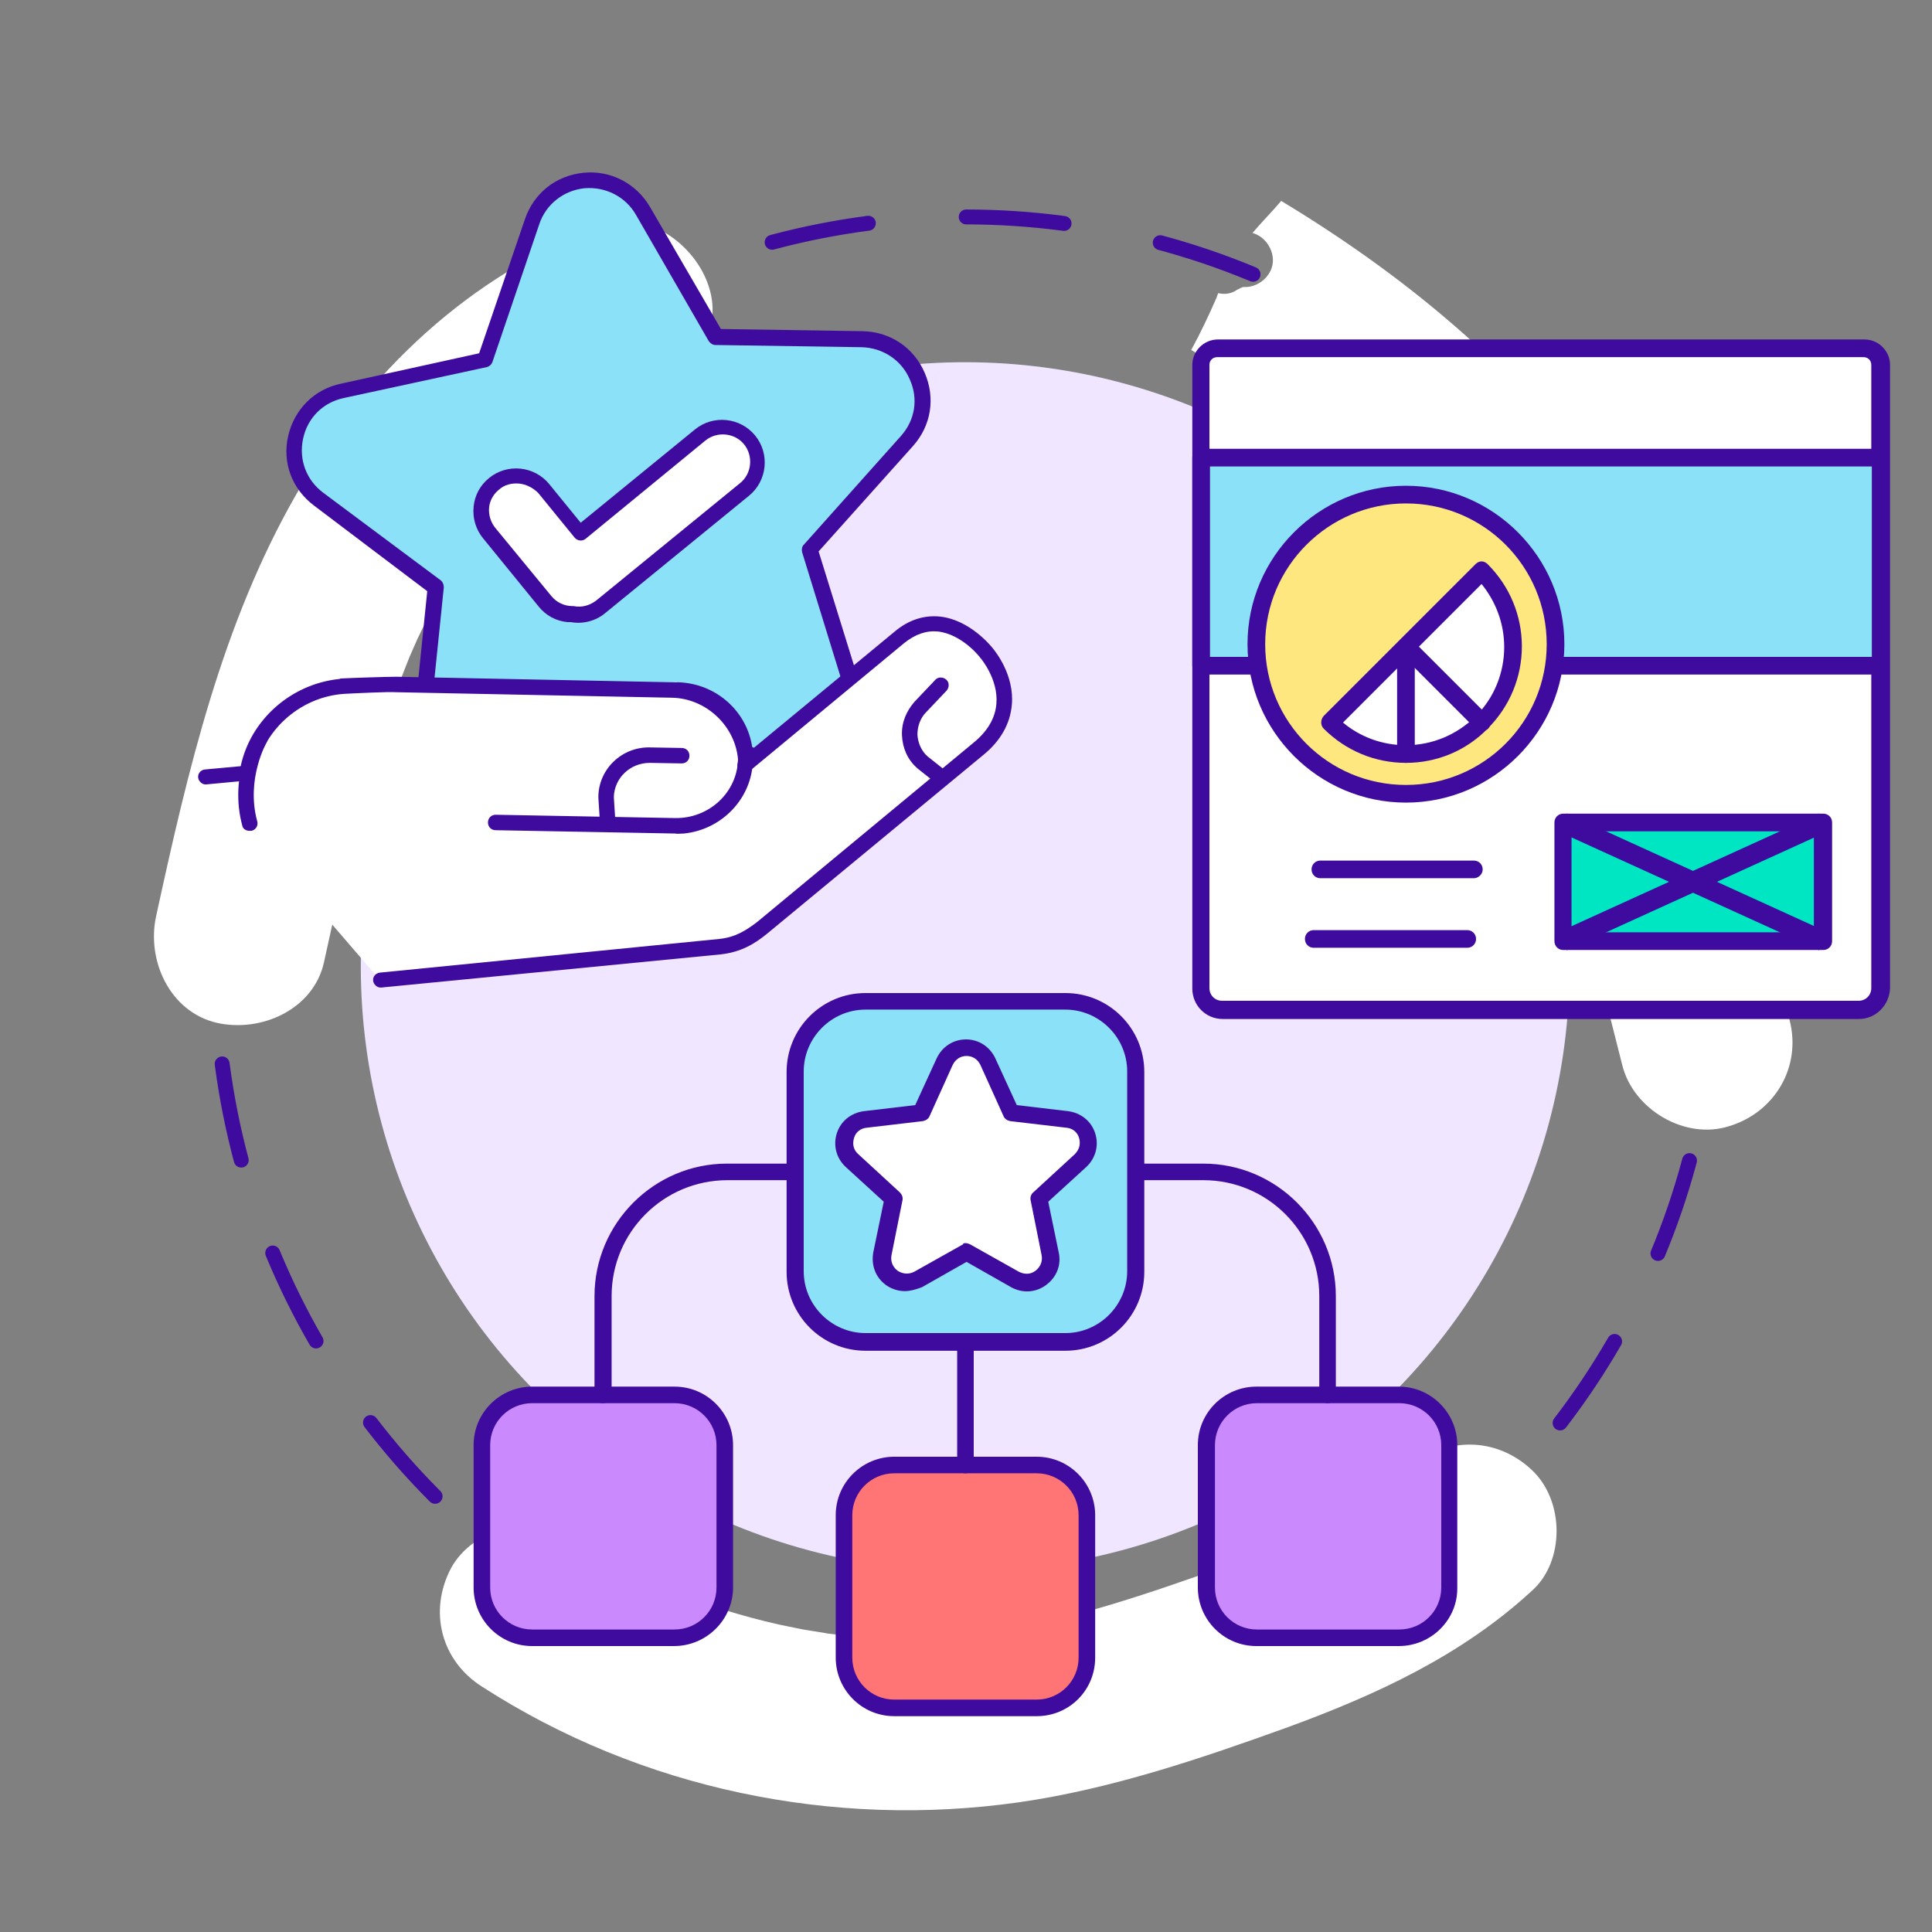 <?xml version="1.0" encoding="utf-8"?>
<!-- Generator: Adobe Illustrator 26.5.0, SVG Export Plug-In . SVG Version: 6.00 Build 0)  -->
<svg version="1.1" id="Layer_1" xmlns="http://www.w3.org/2000/svg" xmlns:xlink="http://www.w3.org/1999/xlink" x="0px" y="0px"
	 viewBox="0 0 350 350" style="enable-background:new 0 0 350 350;" xml:space="preserve">
<rect x="0" y="0" width="350" height="350" fill="#808080" stroke="none"/>
<style type="text/css">
	.st0{fill:none;stroke:#3F0A9E;stroke-width:2.7;stroke-linecap:round;stroke-linejoin:round;stroke-dasharray:0,0,17.78,17.78;}
	.st1{fill:#FFFFFF;}
	.st2{fill:#F0E6FF;}
	.st3{fill:#3F0A9E;}
	.st4{fill:#8BE1F7;}
	.st5{fill:#00E6C2;}
	.st6{fill:none;stroke:#3F0A9E;stroke-width:3.6;stroke-miterlimit:10;}
	.st7{fill:#FFE780;}
	.st8{fill:#CA8AFD;}
	.st9{fill:#FF7474;}
</style>
<g>
	<g id="_Layer_">
		<g>
			<g>
				<circle class="st0" cx="174.9" cy="175.1" r="135.8"/>
				<path class="st1" d="M128.4,51.9c-2.4-7.5-11.1-14.1-19.4-11c-23.9,8.9-42.6,26.6-55.3,48.6C40.2,113,34,139.7,28.3,165.9
					c-1.8,8,2.4,17.4,11,19.4c8,1.8,17.5-2.4,19.4-11c2.6-11.9,5.2-23.9,8.7-35.6c1.8-6,3.7-11.9,6-17.7c0.1-0.2,0.8-2.1,1.1-2.7
					c0.3-0.7,1-2.3,1.1-2.5c1.3-2.7,2.6-5.4,4.1-8c2.4-4.4,5.2-8.7,8.1-12.8c0.2-0.3,0.3-0.5,0.5-0.7c0.1-0.1,0.3-0.3,0.4-0.5
					c0.7-0.9,1.5-1.8,2.2-2.6c1.7-1.9,3.4-3.8,5.2-5.5c1.9-1.9,4-3.7,6.1-5.5c0.2-0.1,0.3-0.2,0.4-0.3c0.1,0,0.1-0.1,0.2-0.1
					c0.9-0.6,1.8-1.3,2.8-1.9c2.3-1.5,4.6-2.9,7-4.2c0.9-0.5,1.9-0.9,2.8-1.4c-0.6,0.3,1.4-0.6,2.2-0.9
					C125.1,68.4,131.2,60.5,128.4,51.9L128.4,51.9z"/>
				<path class="st1" d="M277.4,266.2c-6.5-6-15.8-6-22.3,0c-0.3,0.3-3.2,2.8-3.1,2.8c-1.1,0.9-2.3,1.7-3.5,2.4
					c-2.9,1.9-5.9,3.6-8.9,5.1c-1.5,0.8-3.1,1.5-4.7,2.2c-0.6,0.3-1.3,0.6-1.9,0.9c-0.2,0.1-0.6,0.2-1.1,0.5
					c-3.2,1.2-6.5,2.5-9.8,3.6c-14.1,5-28.5,10-43.3,12.2c0.2-0.1-3.1,0.3-3.6,0.4c-1.8,0.1-3.5,0.3-5.3,0.4c-3.5,0.2-7,0.2-10.6,0
					c-3.2-0.1-6.4-0.4-9.6-0.8c0.4,0-3.7-0.6-4.2-0.7c-1.5-0.3-3-0.6-4.4-0.9c-6.6-1.5-13.1-3.5-19.5-6c0.7,0.2-3.4-1.5-3.8-1.7
					c-1.4-0.6-2.7-1.3-4.1-2c-3.6-1.9-7-3.9-10.4-6.1c-6.9-4.5-17.7-1.6-21.6,5.6c-4.1,7.8-1.8,16.8,5.7,21.5
					c28.7,18.5,63.5,25.7,97.2,20.9c16.7-2.4,32.9-7.9,48.7-13.6c16.1-5.9,31.5-13,44.2-24.7C283.5,282.9,283.5,271.8,277.4,266.2
					L277.4,266.2z"/>
				<path class="st1" d="M324.2,184.8c-4.3-16.9-8.5-34-13-50.9c-4-14.9-9.7-29.2-18.3-42c-15.5-23.1-37.1-41.2-60.8-55.5
					c-1.7,2-3.5,3.8-5.2,5.8c2.1,0.6,3.6,2.6,3.7,4.8c0.1,2.7-2.4,5-5,5c-0.1,0-0.2,0-0.3,0c-0.2,0-0.4,0.1-0.6,0.2
					c-0.2,0.1-0.4,0.2-0.6,0.3c-1,0.7-2.2,0.9-3.4,0.6c-0.1,0.2-0.2,0.5-0.3,0.8c-1.4,3.2-2.9,6.4-4.6,9.5c4.2,2.5,8.4,5.2,12.4,8
					c2.5,1.7,4.9,3.4,7.3,5.2c0.1,0.1,2.8,2.2,3.2,2.5c1.1,0.9,2.2,1.8,3.2,2.7c5,4.3,9.7,8.9,14.1,13.7c2,2.2,3.8,4.4,5.7,6.6
					c0.2,0.3,1.7,2.3,2,2.7c0.9,1.3,1.9,2.7,2.8,4c0,0,0,0.1,0.1,0.1h-12.8c-0.9,0-1.6,0.7-1.6,1.6s0.7,1.6,1.6,1.6h14.9
					c2.5,4.1,4.8,8.3,6.7,12.7c0,0,0.9,2.4,1,2.6c0.8,2.2,1.5,4.3,2.2,6.5c1.2,3.8,2.2,7.7,3.2,11.6c4.1,15.8,8.1,31.7,12.1,47.5
					c2,8,11.4,13.6,19.4,11C321.5,201.5,326.4,193.3,324.2,184.8L324.2,184.8z"/>
			</g>
			
				<ellipse transform="matrix(0.707 -0.707 0.707 0.707 -72.6 174.964)" class="st2" cx="174.9" cy="175.1" rx="109.5" ry="109.5"/>
			<g>
				<g>
					<path class="st1" d="M336.8,183H221.5c-2.2,0-3.9-1.8-3.9-3.9V66.1c0-1.6,1.3-3,3-3h117.2c1.6,0,3,1.3,3,3V179
						C340.7,181.2,338.9,183,336.8,183L336.8,183z"/>
					<path class="st3" d="M336.8,184.6H221.5c-3.1,0-5.5-2.5-5.5-5.5V66.1c0-2.5,2.1-4.6,4.6-4.6h117.2c2.5,0,4.6,2.1,4.6,4.6V179
						C342.3,182.1,339.8,184.6,336.8,184.6z M220.5,64.7c-0.8,0-1.4,0.6-1.4,1.4V179c0,1.3,1,2.3,2.3,2.3h115.3c1.3,0,2.3-1,2.3-2.3
						V66.1c0-0.8-0.6-1.4-1.4-1.4H220.5z"/>
				</g>
				<g>
					<rect x="217.6" y="82.9" class="st4" width="123.1" height="37.6"/>
					<path class="st3" d="M340.7,122.2H217.6c-0.9,0-1.6-0.7-1.6-1.6V82.9c0-0.9,0.7-1.6,1.6-1.6h123.1c0.9,0,1.6,0.7,1.6,1.6v37.6
						C342.3,121.5,341.6,122.2,340.7,122.2L340.7,122.2z M219.2,119h119.9V84.5H219.2V119z"/>
				</g>
				<path class="st3" d="M267,159.1h-27.8c-0.9,0-1.6-0.7-1.6-1.6s0.7-1.6,1.6-1.6H267c0.9,0,1.6,0.7,1.6,1.6S267.8,159.1,267,159.1
					z"/>
				<path class="st3" d="M265.8,171.7H238c-0.9,0-1.6-0.7-1.6-1.6s0.7-1.6,1.6-1.6h27.8c0.9,0,1.6,0.7,1.6,1.6
					S266.7,171.7,265.8,171.7z"/>
				<g>
					<rect x="283.1" y="149" class="st5" width="47.1" height="21.5"/>
					<path class="st3" d="M330.3,172.1h-47.1c-0.9,0-1.6-0.7-1.6-1.6V149c0-0.9,0.7-1.6,1.6-1.6h47.1c0.9,0,1.6,0.7,1.6,1.6v21.5
						C331.9,171.4,331.2,172.1,330.3,172.1z M284.7,168.9h43.9v-18.3h-43.9V168.9z"/>
				</g>
				<line class="st6" x1="283.1" y1="149" x2="330.3" y2="170.5"/>
				<line class="st6" x1="330.3" y1="149" x2="283.1" y2="170.5"/>
				<g>
					<g>
						<circle class="st7" cx="254.7" cy="116.7" r="27.1"/>
						<path class="st3" d="M254.7,145.4c-15.8,0-28.7-12.9-28.7-28.7S238.9,88,254.7,88s28.7,12.9,28.7,28.7
							S270.5,145.4,254.7,145.4z M254.7,91.2c-14,0-25.5,11.4-25.5,25.5s11.4,25.5,25.5,25.5s25.5-11.4,25.5-25.5
							S268.8,91.2,254.7,91.2z"/>
					</g>
					<g>
						<g>
							<path class="st1" d="M268.4,103.4c3.8,3.8,5.7,8.8,5.7,13.7s-1.9,10-5.7,13.7c-3.8,3.8-8.8,5.7-13.7,5.7s-10-1.9-13.7-5.7
								L268.4,103.4L268.4,103.4z"/>
							<path class="st3" d="M254.7,138.2L254.7,138.2c-5.6,0-10.9-2.2-14.9-6.2c-0.6-0.6-0.6-1.6,0-2.3l27.5-27.5
								c0.3-0.3,0.7-0.5,1.1-0.5s0.8,0.2,1.1,0.5c4,4,6.2,9.3,6.2,14.9c0,5.6-2.2,10.9-6.2,14.9C265.6,136,260.3,138.2,254.7,138.2
								L254.7,138.2z M254.7,135L254.7,135c4.8,0,9.2-1.9,12.6-5.2c3.4-3.4,5.2-7.9,5.2-12.6c0-4.2-1.5-8.2-4.1-11.4l-25.1,25.1
								C246.4,133.5,250.4,135,254.7,135L254.7,135L254.7,135z"/>
						</g>
						<path class="st3" d="M268.4,132.5c-0.4,0-0.8-0.2-1.1-0.5l-13.7-13.7c-0.6-0.6-0.6-1.6,0-2.3s1.6-0.6,2.3,0l13.7,13.7
							c0.6,0.6,0.6,1.6,0,2.3C269.2,132.3,268.8,132.5,268.4,132.5L268.4,132.5z"/>
						<path class="st3" d="M254.7,138.2c-0.9,0-1.6-0.7-1.6-1.6v-19.4c0-0.9,0.7-1.6,1.6-1.6s1.6,0.7,1.6,1.6v19.4
							C256.3,137.5,255.6,138.2,254.7,138.2z"/>
					</g>
				</g>
			</g>
			<g>
				<g>
					<path class="st4" d="M156.8,181.4H193c7.1,0,12.8,5.7,12.8,12.8v36.2c0,7.1-5.7,12.8-12.8,12.8h-36.2
						c-7.1,0-12.8-5.7-12.8-12.8v-36.2C144,187.1,149.7,181.4,156.8,181.4z"/>
					<path class="st3" d="M193,244.7h-36.2c-7.9,0-14.3-6.4-14.3-14.3v-36.2c0-7.9,6.4-14.3,14.3-14.3H193c7.9,0,14.3,6.4,14.3,14.3
						v36.2C207.3,238.3,200.9,244.7,193,244.7L193,244.7z M156.8,182.9c-6.2,0-11.2,5.1-11.2,11.2v36.2c0,6.2,5.1,11.2,11.2,11.2
						H193c6.2,0,11.2-5.1,11.2-11.2v-36.2c0-6.2-5.1-11.2-11.2-11.2H156.8z"/>
				</g>
				<g>
					<path class="st8" d="M227.7,252.7h25.8c5,0,9.1,4.1,9.1,9.1v25.8c0,5-4.1,9.1-9.1,9.1h-25.8c-5,0-9.1-4.1-9.1-9.1v-25.8
						C218.6,256.7,222.6,252.7,227.7,252.7z"/>
					<path class="st3" d="M253.4,298.2h-25.8c-5.9,0-10.6-4.8-10.6-10.6v-25.8c0-5.9,4.8-10.6,10.6-10.6h25.8
						c5.9,0,10.6,4.8,10.6,10.6v25.8C264.1,293.4,259.3,298.2,253.4,298.2z M227.7,254.2c-4.2,0-7.6,3.4-7.6,7.6v25.8
						c0,4.2,3.4,7.6,7.6,7.6h25.8c4.2,0,7.6-3.4,7.6-7.6v-25.8c0-4.2-3.4-7.6-7.6-7.6H227.7z"/>
				</g>
				<g>
					<path class="st9" d="M162,265.4h25.8c5,0,9.1,4.1,9.1,9.1v25.8c0,5-4.1,9.1-9.1,9.1H162c-5,0-9.1-4.1-9.1-9.1v-25.8
						C152.9,269.5,157,265.4,162,265.4z"/>
					<path class="st3" d="M187.8,310.9H162c-5.9,0-10.6-4.8-10.6-10.6v-25.8c0-5.9,4.8-10.6,10.6-10.6h25.8
						c5.9,0,10.6,4.8,10.6,10.6v25.8C198.4,306.2,193.7,310.9,187.8,310.9L187.8,310.9z M162,266.9c-4.2,0-7.6,3.4-7.6,7.6v25.8
						c0,4.2,3.4,7.6,7.6,7.6h25.8c4.2,0,7.6-3.4,7.6-7.6v-25.8c0-4.2-3.4-7.6-7.6-7.6H162z"/>
				</g>
				<g>
					<path class="st8" d="M96.4,252.7h25.8c5,0,9.1,4.1,9.1,9.1v25.8c0,5-4.1,9.1-9.1,9.1H96.4c-5,0-9.1-4.1-9.1-9.1v-25.8
						C87.3,256.7,91.3,252.7,96.4,252.7z"/>
					<path class="st3" d="M122.1,298.2H96.4c-5.9,0-10.6-4.8-10.6-10.6v-25.8c0-5.9,4.8-10.6,10.6-10.6h25.8
						c5.9,0,10.6,4.8,10.6,10.6v25.8C132.8,293.4,128,298.2,122.1,298.2z M96.4,254.2c-4.2,0-7.6,3.4-7.6,7.6v25.8
						c0,4.2,3.4,7.6,7.6,7.6h25.8c4.2,0,7.6-3.4,7.6-7.6v-25.8c0-4.2-3.4-7.6-7.6-7.6H96.4z"/>
				</g>
				<path class="st3" d="M109.2,254.2c-0.9,0-1.5-0.7-1.5-1.5v-17.9c0-13.2,10.8-24,24-24H144c0.9,0,1.5,0.7,1.5,1.5
					s-0.7,1.5-1.5,1.5h-12.2c-11.6,0-21,9.4-21,21v17.9C110.8,253.5,110.1,254.2,109.2,254.2L109.2,254.2z"/>
				<path class="st3" d="M240.5,254.2c-0.9,0-1.5-0.7-1.5-1.5v-17.9c0-11.6-9.4-21-21-21h-12.2c-0.9,0-1.5-0.7-1.5-1.5
					s0.7-1.5,1.5-1.5H218c13.2,0,24,10.8,24,24v17.9C242.1,253.5,241.4,254.2,240.5,254.2L240.5,254.2z"/>
				<path class="st3" d="M174.9,266.9c-0.9,0-1.5-0.7-1.5-1.5v-22.2c0-0.9,0.7-1.5,1.5-1.5s1.5,0.7,1.5,1.5v22.2
					C176.4,266.3,175.7,266.9,174.9,266.9z"/>
				<g>
					<path class="st1" d="M171,192.4l-4.2,9.3l-10.2,1.2c-3.6,0.4-5.1,4.9-2.4,7.4l7.5,6.9l-2,10c-0.7,3.6,3.1,6.4,6.3,4.6l8.9-5
						l8.9,5c3.2,1.8,7-1,6.3-4.6l-2-10l7.5-6.9c2.7-2.5,1.2-7-2.4-7.4l-10.2-1.2l-4.2-9.3C177.2,189.1,172.5,189.1,171,192.4
						L171,192.4z"/>
					<path class="st3" d="M163.9,233.9c-1.2,0-2.4-0.4-3.4-1.1c-1.9-1.4-2.7-3.6-2.3-5.9l1.9-9.2l-6.9-6.3c-1.7-1.6-2.3-3.9-1.6-6.1
						c0.7-2.2,2.6-3.7,4.9-4l9.3-1.1l3.9-8.5c1-2.1,3-3.4,5.3-3.4s4.3,1.3,5.3,3.4l3.9,8.5l9.3,1.1c2.3,0.3,4.2,1.8,4.9,4
						c0.7,2.2,0.1,4.5-1.6,6.1l-6.9,6.3l1.9,9.2c0.5,2.3-0.4,4.5-2.3,5.9c-1.9,1.4-4.3,1.5-6.3,0.4l-8.1-4.6l-8.1,4.6
						C165.9,233.6,164.9,233.9,163.9,233.9L163.9,233.9z M174.9,225.2c0.3,0,0.5,0.1,0.8,0.2l8.9,5c1,0.5,2.1,0.5,3-0.2
						s1.3-1.7,1.1-2.8l-2-10c-0.1-0.5,0.1-1.1,0.5-1.4l7.5-6.9c0.8-0.8,1.1-1.8,0.8-2.9c-0.3-1.1-1.2-1.8-2.3-1.9l-10.2-1.2
						c-0.5-0.1-1-0.4-1.2-0.9l-4.2-9.3c-0.5-1-1.4-1.6-2.5-1.6s-2,0.6-2.5,1.6l0,0l-4.2,9.3c-0.2,0.5-0.7,0.8-1.2,0.9l-10.2,1.2
						c-1.1,0.1-2,0.8-2.3,1.9s-0.1,2.1,0.8,2.9l7.5,6.9c0.4,0.4,0.6,0.9,0.5,1.4l-2,10c-0.2,1.1,0.2,2.1,1.1,2.8
						c0.9,0.6,2,0.7,3,0.2l8.9-5C174.4,225.3,174.6,225.2,174.9,225.2L174.9,225.2z M171,192.4L171,192.4z"/>
				</g>
			</g>
			<g>
				<g>
					<path class="st4" d="M116.5,38.2l13.3,22.9l26.5,0.4c9.5,0.1,14.4,11.4,8.1,18.4l-17.6,19.7l7.8,25.3c2.8,9.1-6.4,17.2-15,13.4
						l-24.2-10.7l-21.6,15.3c-7.8,5.5-18.3-0.7-17.4-10.2l2.7-26.3L57.7,90.5c-7.6-5.7-5-17.7,4.3-19.7l25.9-5.6l8.5-25
						C99.5,31.2,111.7,30,116.5,38.2L116.5,38.2z"/>
					<path class="st3" d="M80.9,144.6c-4.3-2.5-6.6-7.1-6.1-12l2.6-25.5L56.9,91.6c-4-3-5.8-7.8-4.7-12.6s4.7-8.5,9.6-9.5L86.8,64
						l8.3-24.3c1.6-4.7,5.6-7.9,10.6-8.4c4.9-0.5,9.5,1.9,12,6.1l12.9,22.2l25.7,0.4c4.9,0.1,9.2,2.9,11.2,7.5s1.2,9.6-2.1,13.3
						l-17.1,19.1l7.6,24.5c1.5,4.7,0.1,9.7-3.6,13c-3.7,3.3-8.8,4.1-13.3,2.1l-23.5-10.4l-21,14.8c-1.8,1.3-3.9,2-6,2.2
						C85.9,146.5,83.3,145.9,80.9,144.6L80.9,144.6z M115.2,38.9c-1.9-3.3-5.5-5.1-9.3-4.8c-3.8,0.4-7,2.9-8.2,6.5l-8.5,25
						c-0.2,0.5-0.6,0.8-1,0.9l-25.9,5.6c-3.8,0.8-6.6,3.6-7.4,7.4s0.6,7.5,3.7,9.8l21.2,15.8c0.4,0.3,0.6,0.8,0.6,1.3l-2.7,26.3
						c-0.4,3.8,1.4,7.4,4.7,9.3c3.3,1.9,7.3,1.8,10.4-0.4l21.6-15.3c0.4-0.3,0.9-0.3,1.4-0.1L140,137c3.5,1.6,7.5,0.9,10.3-1.6
						c2.9-2.6,3.9-6.4,2.8-10.1l-7.8-25.3c-0.1-0.5,0-1,0.3-1.3l17.6-19.7c2.6-2.9,3.2-6.8,1.6-10.3c-1.5-3.5-4.9-5.7-8.7-5.8
						l-26.5-0.4c-0.5,0-0.9-0.3-1.2-0.7L115.2,38.9L115.2,38.9L115.2,38.9z M129.8,61.1L129.8,61.1L129.8,61.1z"/>
				</g>
				<g>
					<g>
						<path class="st1" d="M37.2,140.8l7.5-0.7l0.1,0.4c1.2-8.6,8.4-15.6,17.5-16.2l0,0c1.8-0.1,8.1-0.4,9.6-0.3l50,1
							c6.9,0.1,12.9,5.8,13.4,12.6l0,0c0,0.3,0,0.6-0.1,0.9l8.1-6.7l19.8-16.4c8.3-6.9,15.9,2.9,15.9,2.9s8,9.4-1.6,17.3L138,168
							c-1.9,1.6-4.2,3.1-7.7,3.4l-61.5,6.1L37.2,140.8L37.2,140.8z"/>
						<path class="st3" d="M130.5,172.9c3.8-0.4,6.3-2,8.4-3.7l39.2-32.4c3.2-2.6,4.9-5.7,5.2-9.1c0.5-5.5-3.1-9.8-3.4-10.2
							c-0.4-0.5-4.2-5.2-9.6-5.8c-2.9-0.3-5.7,0.6-8.2,2.7l-25.8,21.3c-1.4-6.7-7.5-12-14.5-12.1l-50-1c-1.6,0-7.9,0.2-9.7,0.3
							c-0.2,0-0.4,0-0.6,0.1c-8.8,0.9-16.1,7.4-17.9,15.8l-6.5,0.6c-0.8,0.1-1.3,0.8-1.2,1.5s0.8,1.3,1.5,1.2l6.4-0.6
							c0.2,0.2,0.6,0.4,0.9,0.4c0.7,0,1.3-0.5,1.4-1.2c1.2-8.1,8-14.4,16.2-15c1.9-0.1,8-0.4,9.4-0.3l50,1c6.2,0.1,11.5,5.1,12,11.2
							c0,0.2,0,0.5-0.1,0.8c-0.1,0.6,0.2,1.1,0.7,1.4s1.1,0.2,1.6-0.2l27.9-23.1c2-1.6,4-2.3,6.1-2.1c4.4,0.5,7.7,4.7,7.7,4.8
							c0,0,0,0,0.1,0.1c0,0,3.2,3.8,2.8,8.2c-0.2,2.6-1.6,5-4.2,7.1L137.2,167c-2.1,1.6-4,2.8-6.9,3.1h0l-61.5,6.1
							c-0.8,0.1-1.3,0.8-1.2,1.5s0.8,1.3,1.5,1.2L130.5,172.9L130.5,172.9L130.5,172.9z"/>
					</g>
					<path class="st3" d="M123.9,151c6.9-0.7,12.4-6.4,12.5-13.4c0.1-3.6-1.3-7.1-3.8-9.7c-2.6-2.7-6.1-4.2-9.8-4.3
						c-0.8,0-1.4,0.6-1.4,1.4c0,0.8,0.6,1.4,1.4,1.4c3,0.1,5.8,1.3,7.9,3.4c2,2.1,3.1,4.8,3,7.7c-0.1,6-5.2,10.8-11.4,10.7
						l-32.5-0.6c-0.8,0-1.4,0.6-1.4,1.4c0,0.8,0.6,1.4,1.4,1.4l32.5,0.6C122.7,151.1,123.3,151,123.9,151L123.9,151z"/>
					<path class="st3" d="M45.4,150.5c0.1,0,0.2,0,0.2,0c0.8-0.2,1.2-1,1-1.7c-2.1-7.7,1.7-14.3,1.7-14.3c0.4-0.7,0.2-1.5-0.5-1.9
						s-1.5-0.2-1.9,0.5c-0.2,0.3-4.4,7.7-2,16.5C44,150.2,44.7,150.6,45.4,150.5z"/>
					<path class="st3" d="M110.2,150.6c0.8-0.1,1.3-0.7,1.3-1.5l-0.3-4.7c0.1-3.5,3-6.2,6.5-6.2l5.8,0.1c0.8,0,1.4-0.6,1.4-1.4
						c0-0.8-0.6-1.4-1.4-1.4l-5.8-0.1c-5.1-0.1-9.3,4-9.3,9c0,0,0,0.1,0,0.1l0.3,4.7C108.7,150.1,109.4,150.7,110.2,150.6
						C110.2,150.6,110.2,150.6,110.2,150.6L110.2,150.6z"/>
					<path class="st3" d="M169.6,141.9l-3.4-2.7c0,0-0.1-0.1-0.1-0.1c-1.7-1.5-2.6-3.6-2.7-5.9c-0.1-2.3,0.8-4.4,2.3-6.1l3.7-3.9
						c0.5-0.6,1.4-0.6,2-0.1c0.6,0.5,0.6,1.4,0.1,2l-3.7,3.9c-1.1,1.1-1.6,2.6-1.6,4.1c0.1,1.5,0.7,2.9,1.8,3.9l3.4,2.7
						c0.6,0.5,0.7,1.4,0.2,2c-0.2,0.3-0.6,0.5-1,0.5C170.3,142.2,169.9,142.2,169.6,141.9L169.6,141.9z M167,138.1L167,138.1
						L167,138.1z"/>
				</g>
				<g>
					<path class="st1" d="M135.7,79.7L135.7,79.7c-2.2-2.7-6.2-3.1-9-0.9L105,96.6l-6.6-8.1c-2.2-2.7-6.2-3.1-9-0.9
						c-2.7,2.2-3.1,6.2-0.9,9L98.7,109c1.2,1.5,3,2.3,4.8,2.3c1.8,0.3,3.7-0.1,5.2-1.3l26.1-21.3C137.5,86.4,137.9,82.4,135.7,79.7
						L135.7,79.7z"/>
					<path class="st3" d="M102.8,112.7c-2.1-0.2-3.9-1.2-5.2-2.8L87.5,97.5c-1.3-1.6-1.9-3.6-1.7-5.7c0.2-2.1,1.2-3.9,2.8-5.2
						c3.3-2.7,8.2-2.2,10.9,1.1l5.7,7l20.7-16.9c3.3-2.7,8.2-2.2,10.9,1.1l0,0c2.7,3.3,2.2,8.2-1.1,10.9l-26.1,21.3
						c-1.7,1.4-4,2-6.2,1.6C103.2,112.7,103,112.7,102.8,112.7L102.8,112.7z M94,87.6c-1.3-0.1-2.6,0.2-3.6,1.1
						c-1,0.8-1.7,2-1.8,3.3c-0.1,1.3,0.3,2.6,1.1,3.6l10.2,12.4c0.9,1.1,2.3,1.8,3.8,1.8c0.1,0,0.2,0,0.2,0c1.5,0.3,2.9-0.1,4.1-1
						l26.1-21.3c2.1-1.7,2.4-4.9,0.7-7c-1.7-2.1-4.9-2.4-7-0.7l-21.7,17.8c-0.6,0.5-1.5,0.4-2-0.2l-6.6-8.1
						C96.5,88.3,95.2,87.7,94,87.6L94,87.6z"/>
				</g>
			</g>
		</g>
	</g>
</g>
</svg>

